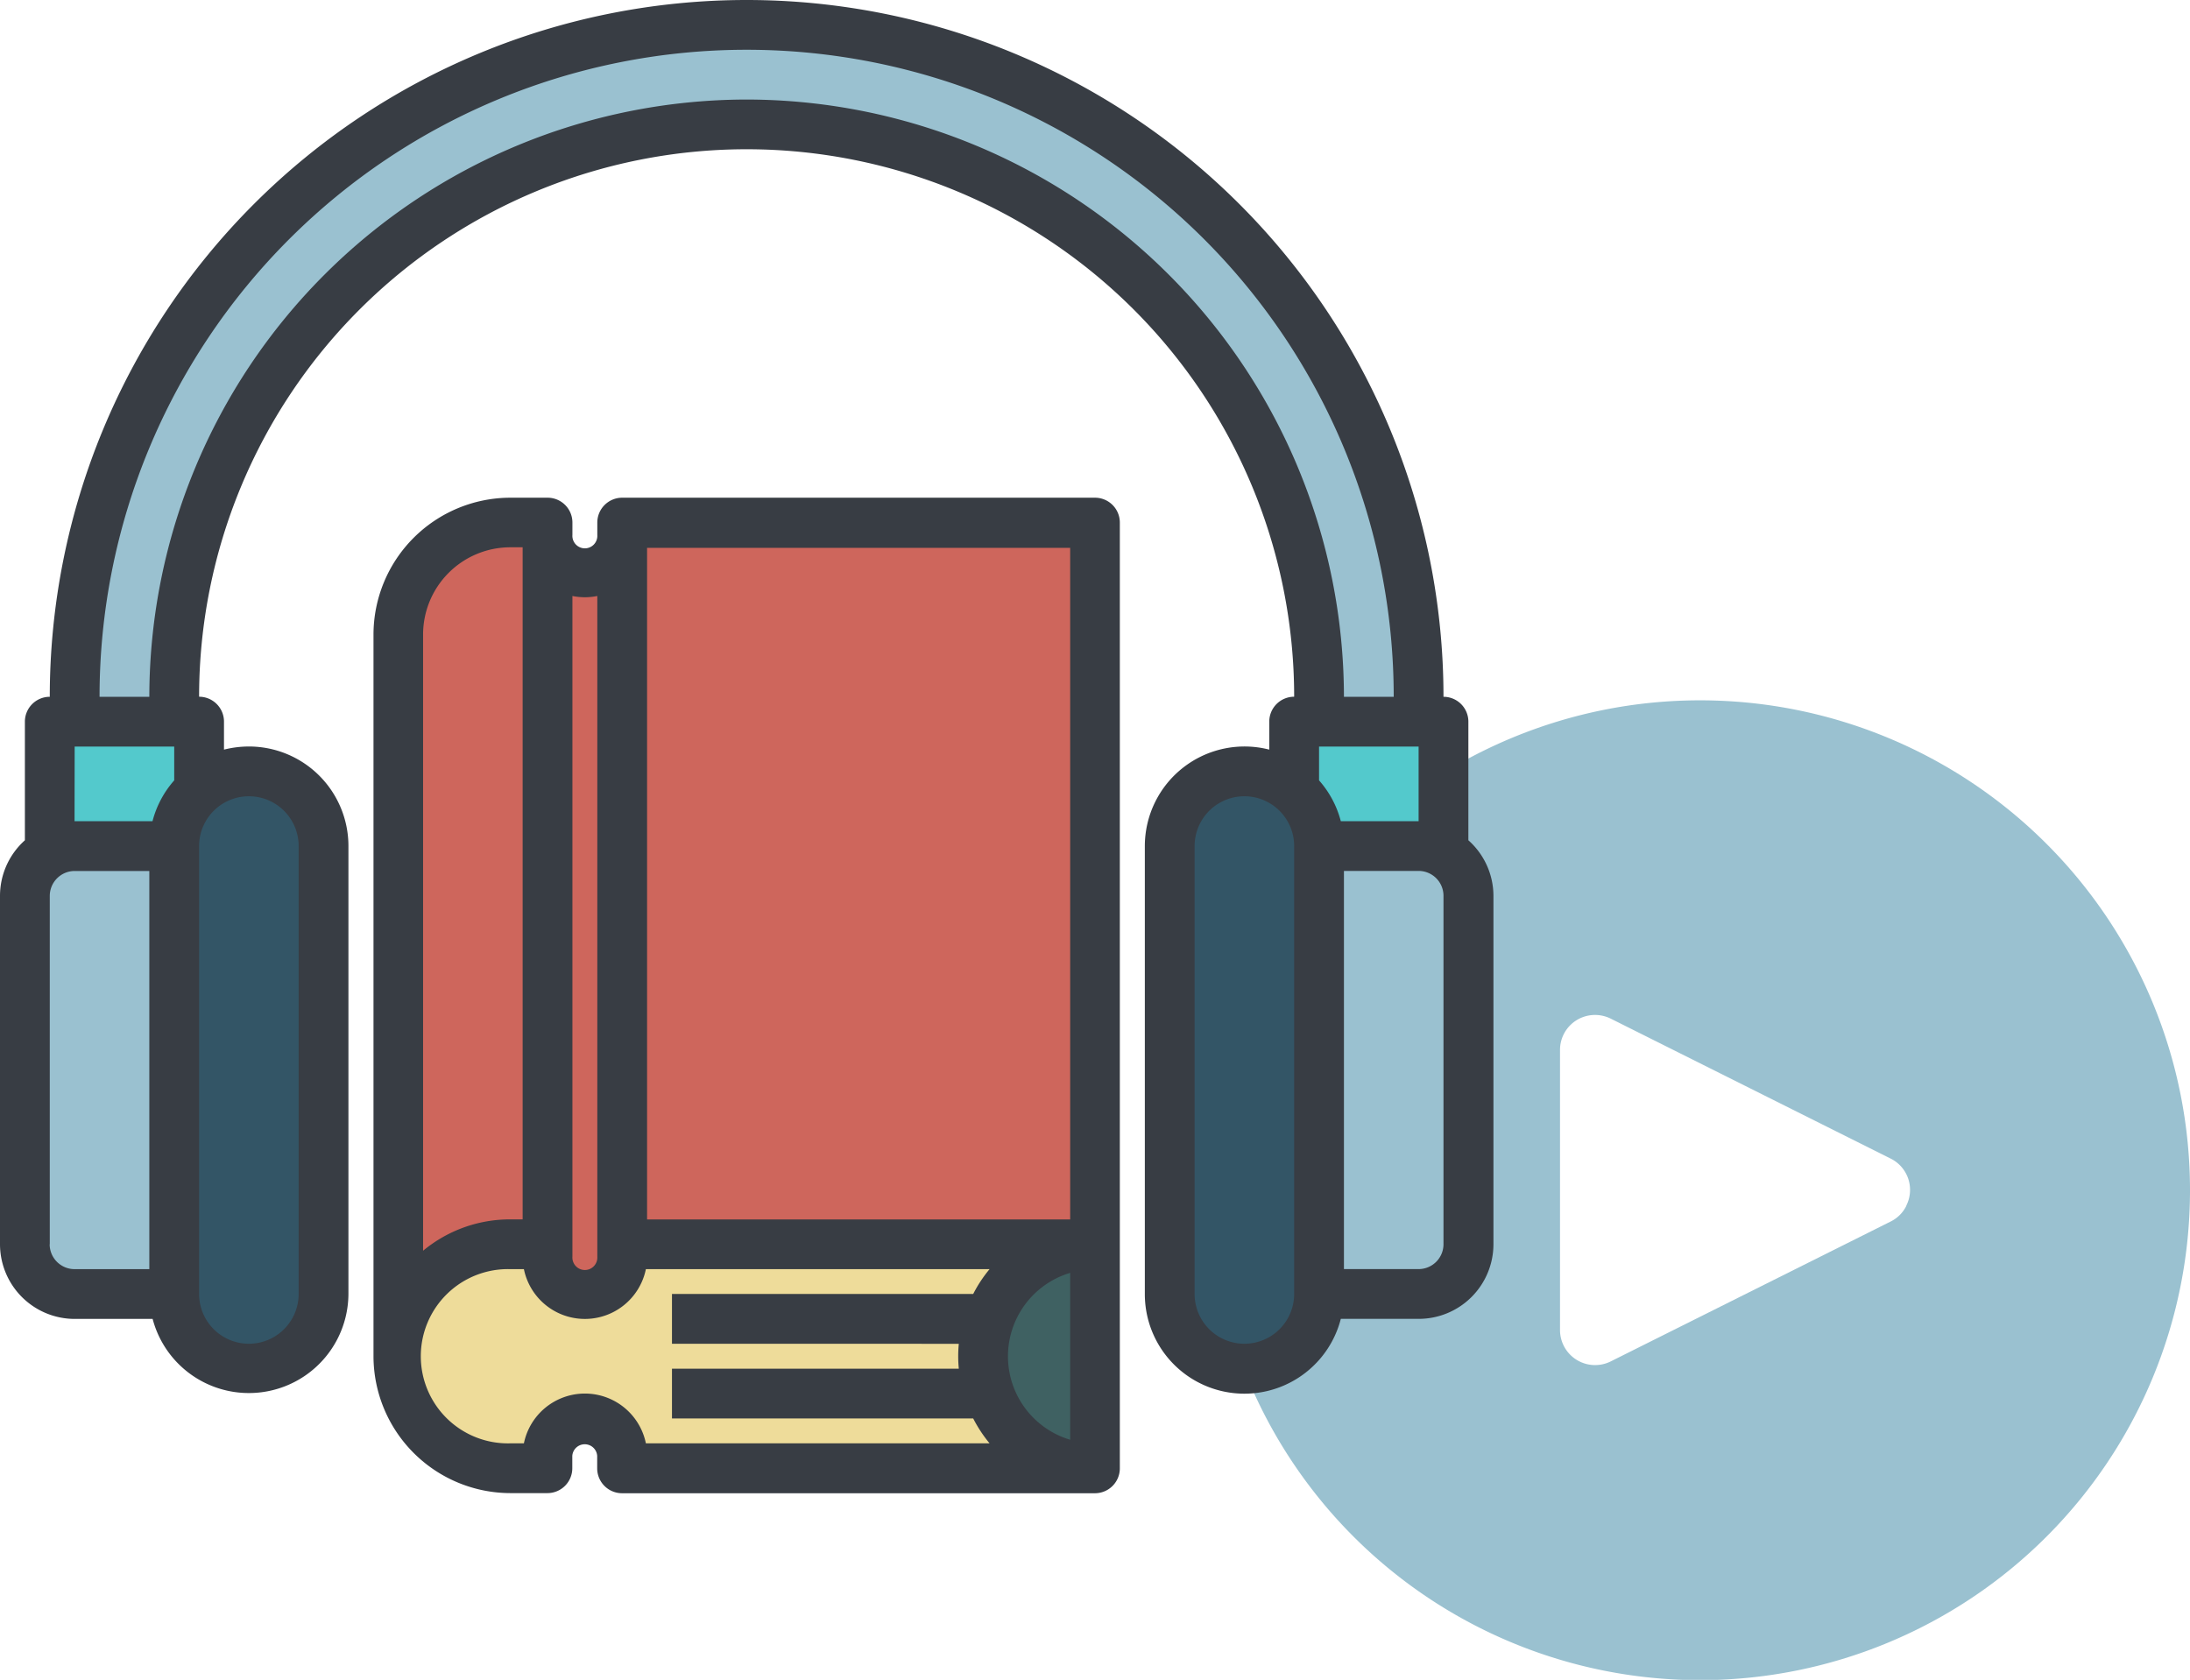 <svg id="Layer_1" data-name="Layer 1" xmlns="http://www.w3.org/2000/svg" viewBox="0 0 365.18 280.14"><defs><style>.cls-1{fill:#9ac1d0;}.cls-2{fill:#3f6162;}.cls-3{fill:#53c9cc;}.cls-4{fill:#356;}.cls-5{fill:#ce665c;}.cls-6{fill:#eedc9a;}.cls-7{fill:#383d44;}</style></defs><path class="cls-1" d="M390.2,134a81.7,81.7,0,1,0,81.7,81.7A81.7,81.7,0,0,0,390.2,134Zm34.4,84.3a5.73,5.73,0,0,1-2.62,2.62v0L375.3,244.25a5.85,5.85,0,0,1-8.45-5.26V192.31a5.83,5.83,0,0,1,5.84-5.84,5.92,5.92,0,0,1,2.61.61L422,210.43A5.82,5.82,0,0,1,424.6,218.25Z" transform="translate(-106.72 -17.21)"/><g id="Fill_out_line" data-name="Fill out line"><rect class="cls-2" x="153.55" y="207.5" width="29.05" height="37.35"/><rect class="cls-3" x="215.8" y="120.35" width="24.9" height="29.05"/><rect class="cls-3" x="8.3" y="120.35" width="24.9" height="29.05"/><rect class="cls-4" x="29.05" y="128.65" width="24.9" height="99.6" rx="12.45"/><rect class="cls-4" x="195.05" y="128.65" width="24.9" height="99.6" rx="12.45"/><path class="cls-1" d="M119.17,137.56v-4.15a112,112,0,0,1,112.05-112h0a112,112,0,0,1,112,112.05v4.15h-16.6v-4.15A95.44,95.44,0,0,0,231.22,38h0a95.45,95.45,0,0,0-95.45,95.45v4.15Z" transform="translate(-106.72 -17.21)"/><path class="cls-5" d="M289.32,104.36V224.71H210.47v2.07a6.23,6.23,0,1,1-12.45,0v-2.07H191.8a18.67,18.67,0,0,0-18.68,18.67V123a18.67,18.67,0,0,1,18.68-18.67H198v2.07a6.23,6.23,0,1,0,12.45,0v-2.07Z" transform="translate(-106.72 -17.21)"/><path class="cls-6" d="M276.12,256.59a18.63,18.63,0,0,0,13.2,5.47H210.47V260A6.23,6.23,0,0,0,198,260v2.08H191.8a18.68,18.68,0,1,1,0-37.35H198v2.07a6.23,6.23,0,1,0,12.45,0v-2.07h78.85a18.65,18.65,0,0,0-18.55,16.6,18,18,0,0,0,0,4.15,18.52,18.52,0,0,0,5.35,11.13Z" transform="translate(-106.72 -17.21)"/><path class="cls-5" d="M210.47,106.43V226.78a6.23,6.23,0,1,1-12.45,0V106.43a6.23,6.23,0,1,0,12.45,0Z" transform="translate(-106.72 -17.21)"/><path class="cls-1" d="M119.17,158.31h16.6V233h-16.6a8.31,8.31,0,0,1-8.3-8.3v-58.1A8.3,8.3,0,0,1,119.17,158.31Z" transform="translate(-106.72 -17.21)"/><path class="cls-1" d="M343.27,233h-16.6v-74.7h16.6a8.29,8.29,0,0,1,8.3,8.3v58.1A8.3,8.3,0,0,1,343.27,233Z" transform="translate(-106.72 -17.21)"/><path class="cls-7" d="M351.57,157.34V137.56a4.15,4.15,0,0,0-4.15-4.15,116.2,116.2,0,0,0-232.4,0,4.15,4.15,0,0,0-4.15,4.15v19.78a12.43,12.43,0,0,0-4.15,9.27v58.1a12.47,12.47,0,0,0,12.45,12.45h13A16.6,16.6,0,0,0,164.82,233v-74.7a16.6,16.6,0,0,0-16.61-16.6,17.08,17.08,0,0,0-4.14.52v-4.67a4.15,4.15,0,0,0-4.15-4.15,91.3,91.3,0,1,1,182.6,0,4.15,4.15,0,0,0-4.15,4.15v4.67a16.62,16.62,0,0,0-20.75,16.08V233a16.6,16.6,0,0,0,32.68,4.15h13a12.46,12.46,0,0,0,12.45-12.45v-58.1A12.43,12.43,0,0,0,351.57,157.34Zm-21.27-3.18a16.54,16.54,0,0,0-3.63-6.81v-5.64h16.6v12.45ZM119.17,141.71h16.6v5.64a16.52,16.52,0,0,0-3.62,6.81h-13Zm-4.15,83v-58.1a4.16,4.16,0,0,1,4.15-4.15h12.45v66.4H119.17A4.16,4.16,0,0,1,115,224.71Zm41.5-66.4V233a8.3,8.3,0,0,1-16.6,0v-74.7a8.3,8.3,0,0,1,16.6,0Zm74.7-124.5a99.71,99.71,0,0,0-99.6,99.6h-8.3a107.9,107.9,0,0,1,215.8,0h-8.3A99.71,99.71,0,0,0,231.22,33.81ZM322.52,233a8.3,8.3,0,1,1-16.6,0v-74.7a8.3,8.3,0,1,1,16.6,0Zm24.9-8.3a4.15,4.15,0,0,1-4.15,4.15H330.82v-66.4h12.45a4.15,4.15,0,0,1,4.15,4.15Z" transform="translate(-106.72 -17.21)"/><path class="cls-7" d="M289.32,100.21H210.47a4.15,4.15,0,0,0-4.15,4.15h0v2.07a2.08,2.08,0,1,1-4.15,0v-2.07a4.14,4.14,0,0,0-4.14-4.15H191.8A22.85,22.85,0,0,0,169,123V243.38a22.87,22.87,0,0,0,22.83,22.83H198a4.15,4.15,0,0,0,4.15-4.15h0V260a2.08,2.08,0,0,1,4.15,0v2.08a4.15,4.15,0,0,0,4.15,4.15h78.85a4.15,4.15,0,0,0,4.15-4.15h0V104.36a4.14,4.14,0,0,0-4.14-4.15ZM202.17,116.6a10.36,10.36,0,0,0,4.15,0V226.78a2.08,2.08,0,1,1-4.15,0ZM177.27,123a14.55,14.55,0,0,1,14.53-14.52h2.07V220.56H191.8a22.68,22.68,0,0,0-14.53,5.23ZM266.6,241.31a21.58,21.58,0,0,0,0,4.15H218.77v8.3H269a22.88,22.88,0,0,0,2.73,4.15H214.42a10.38,10.38,0,0,0-20.34,0H191.8a14.53,14.53,0,1,1,0-29.05h2.28a10.38,10.38,0,0,0,20.34,0h57.31A22.37,22.37,0,0,0,269,233H218.77v8.3Zm18.57,16a14.52,14.52,0,0,1,0-27.83Zm0-36.74H214.62v-112h70.55Z" transform="translate(-106.72 -17.21)"/></g></svg>